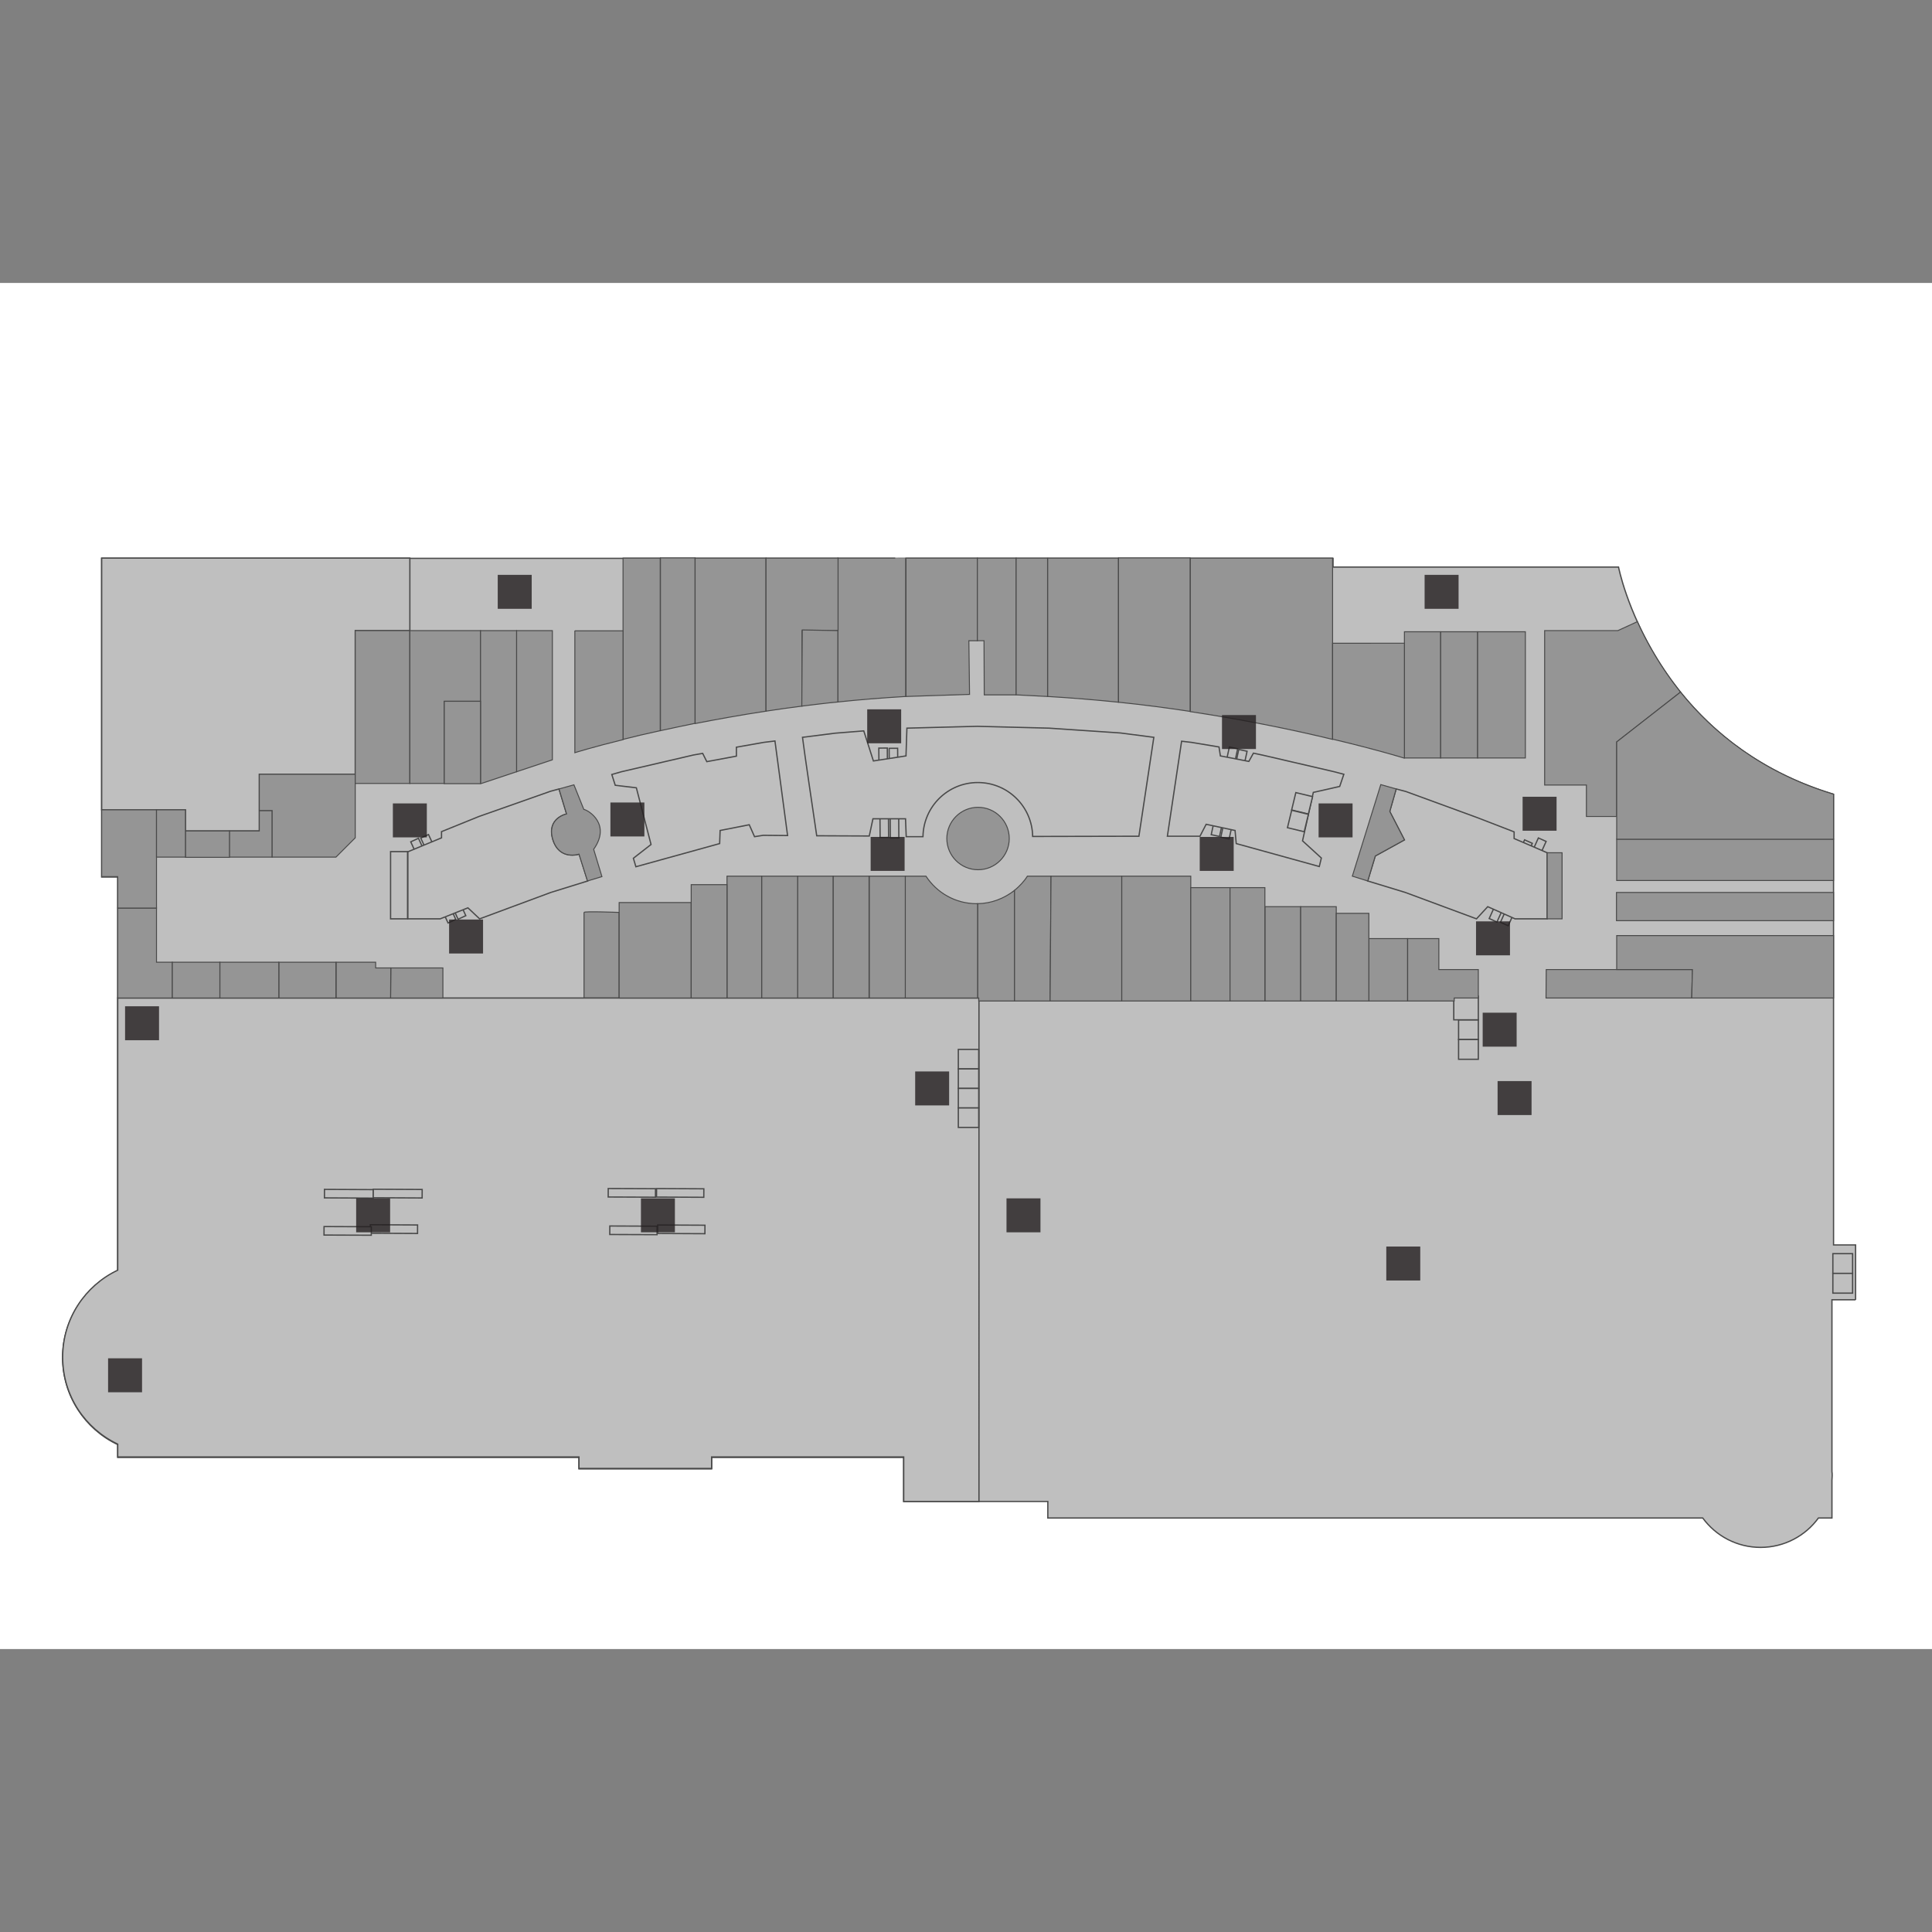 <?xml version="1.0" encoding="utf-8"?>
<!-- Generator: Adobe Illustrator 16.0.0, SVG Export Plug-In . SVG Version: 6.00 Build 0)  -->
<!DOCTYPE svg PUBLIC "-//W3C//DTD SVG 1.1//EN" "http://www.w3.org/Graphics/SVG/1.1/DTD/svg11.dtd">
<svg version="1.1" id="Layer_1" xmlns="http://www.w3.org/2000/svg" xmlns:xlink="http://www.w3.org/1999/xlink" x="0px" y="0px"
	 width="1000px" height="1000px" viewBox="0 0 1000 1000" enable-background="new 0 0 1000 1000" xml:space="preserve">
<rect x="0" y="0" width="1000" height="1000" fill="#808080" stroke="none"/>
<g id="background">
	<rect y="146.455" fill="#FFFFFF" width="1000" height="707.091"/>
</g>
<g id="etc">
	<path fill="#BFBFBF" stroke="#494949" stroke-width="0.66" stroke-miterlimit="10" d="M960.446,672.764v-28.388h-11.402V411.094
		c-94.192-28.388-111.296-117.591-111.296-117.591H689.987v-4.514H52.619v164.983h8.314v203.706
		c-16.867,7.959-28.507,25.182-28.507,45.018s11.64,37.059,28.507,45.018v6.651H299.68v5.938h68.654v-5.938h99.418v22.806h74.593
		v8.552H881.34c6.771,9.265,17.698,15.204,29.933,15.204c12.353,0,23.28-6.058,29.932-15.204h7.009v-19.599
		c0-0.713,0.118-1.425,0.118-2.257c0-0.831,0-1.425-0.118-2.257v-88.847H960.446L960.446,672.764L960.446,672.764z"/>
	<path fill="#BFBFBF" stroke="#494949" stroke-width="0.66" stroke-miterlimit="10" d="M60.934,516.569v140.872
		c-16.867,7.958-28.507,25.182-28.507,45.018c0,19.955,11.64,37.059,28.507,45.017v6.652H299.68v5.938h68.654v-5.938h99.418v23.043
		h38.959V516.569H60.934z"/>
	
		<rect x="332.699" y="410.86" transform="matrix(-0.969 0.247 -0.247 -0.969 766.426 734.917)" fill="#BFBFBF" stroke="#494949" stroke-width="0.66" stroke-miterlimit="10" width="8.908" height="9.265"/>
	
		<rect x="334.934" y="419.88" transform="matrix(-0.969 0.247 -0.247 -0.969 773.095 752.066)" fill="#BFBFBF" stroke="#494949" stroke-width="0.66" stroke-miterlimit="10" width="8.908" height="9.264"/>
	
		<rect x="620.174" y="418.943" transform="matrix(-0.21 0.978 -0.978 -0.21 1175.927 -107.681)" fill="#BFBFBF" stroke="#494949" stroke-width="0.66" stroke-miterlimit="10" width="22.569" height="4.395"/>
	
		<rect x="625.521" y="420.378" transform="matrix(-0.211 0.978 -0.978 -0.211 1184.071 -110.894)" fill="#BFBFBF" stroke="#494949" stroke-width="0.66" stroke-miterlimit="10" width="22.567" height="4.395"/>
	
		<rect x="624.752" y="395.6" transform="matrix(-0.21 0.978 -0.978 -0.21 1158.7 -140.353)" fill="#BFBFBF" stroke="#494949" stroke-width="0.66" stroke-miterlimit="10" width="22.567" height="4.394"/>
	
		<rect x="629.972" y="396.987" transform="matrix(-0.211 0.978 -0.978 -0.211 1166.661 -143.502)" fill="#BFBFBF" stroke="#494949" stroke-width="0.66" stroke-miterlimit="10" width="22.568" height="4.395"/>
	
		<rect x="759.319" y="453.446" transform="matrix(-0.41 0.912 -0.912 -0.41 1517.992 -70.082)" fill="#BFBFBF" stroke="#494949" stroke-width="0.66" stroke-miterlimit="10" width="44.662" height="4.395"/>
	
		<rect x="764.198" y="453.926" transform="matrix(-0.41 0.912 -0.912 -0.41 1527.571 -75.319)" fill="#BFBFBF" stroke="#494949" stroke-width="0.66" stroke-miterlimit="10" width="47.869" height="4.395"/>
	
		<rect x="222.272" y="432.842" transform="matrix(-0.909 0.418 -0.418 -0.909 618.878 776.434)" fill="#BFBFBF" stroke="#494949" stroke-width="0.66" stroke-miterlimit="10" width="4.395" height="46.205"/>
	
		<rect x="227.469" y="430.898" transform="matrix(-0.909 0.418 -0.418 -0.909 627.987 770.553)" fill="#BFBFBF" stroke="#494949" stroke-width="0.66" stroke-miterlimit="10" width="4.395" height="46.206"/>
	
		<rect x="455.528" y="410.862" transform="matrix(-1 0.007 -0.007 -1 918.347 841.129)" fill="#BFBFBF" stroke="#494949" stroke-width="0.66" stroke-miterlimit="10" width="4.395" height="22.568"/>
	
		<rect x="460.873" y="411.1" transform="matrix(-1 0.007 -0.007 -1 928.994 841.62)" fill="#BFBFBF" stroke="#494949" stroke-width="0.66" stroke-miterlimit="10" width="4.395" height="22.568"/>
	
		<rect x="455.053" y="387.106" transform="matrix(-1 0.007 -0.007 -1 917.191 793.672)" fill="#BFBFBF" stroke="#494949" stroke-width="0.66" stroke-miterlimit="10" width="4.395" height="22.568"/>
	
		<rect x="460.398" y="387.225" transform="matrix(-1 0.007 -0.007 -1 927.881 793.874)" fill="#BFBFBF" stroke="#494949" stroke-width="0.66" stroke-miterlimit="10" width="4.395" height="22.568"/>
	<path fill="#BFBFBF" stroke="#494949" stroke-width="0.66" stroke-miterlimit="10" d="M395.297,384.25l-14.135,2.494v4.632
		l-15.323,2.851l-2.138-4.276l-4.751,0.832l-37.297,8.671l-4.988,1.425c0.712,2.257,1.781,5.583,1.781,5.583l10.928,1.307
		l7.602,29.338l-9.146,7.127l1.307,4.395l43.354-11.996l0.237-6.771l15.085-2.97l2.731,6.177l4.514-0.713l12.591,0.119
		l-6.533-48.938L395.297,384.25z"/>
	<path fill="#BFBFBF" stroke="#494949" stroke-width="0.66" stroke-miterlimit="10" d="M286.139,434.493
		c-3.326-11.046,7.126-13.185,7.126-13.185l-3.919-12.946l-4.395,1.188l-37.059,13.065l-19.361,7.84v3.207l-17.46,7.245v34.684
		h16.748l14.373-5.701l6.058,5.701l36.821-13.659l19.124-5.939l-4.396-13.896C299.68,442.096,289.583,445.54,286.139,434.493z"/>
	<polygon fill="#BFBFBF" stroke="#494949" stroke-width="0.66" stroke-miterlimit="10" points="783.703,434.019 783.703,430.573 
		764.343,423.091 727.64,409.668 722.651,408.362 719.325,420.002 726.927,434.73 711.842,443.046 707.923,455.992 727.402,461.932 
		764.224,475.591 770.044,469.296 784.179,475.591 800.808,475.591 800.808,441.383 	"/>
	
		<rect x="202.162" y="440.789" fill="#BFBFBF" stroke="#494949" stroke-width="0.66" stroke-miterlimit="10" width="8.79" height="34.802"/>
	<polygon fill="#BFBFBF" stroke="#494949" stroke-width="0.66" stroke-miterlimit="10" points="674.189,435.206 679.771,410.144 
		693.432,407.056 695.569,400.76 690.581,399.454 653.76,390.901 648.771,389.833 646.395,394.108 631.666,391.258 630.954,386.625 
		616.7,384.25 611.593,383.656 604.229,432.83 621.096,432.83 624.302,426.654 639.269,429.861 639.862,436.632 682.86,448.51 
		683.93,444.114 	"/>
	<path fill="#BFBFBF" stroke="#494949" stroke-width="0.66" stroke-miterlimit="10" d="M579.879,379.38l-36.94-2.494l-37.059-0.95
		l-36.466,0.95l-0.475,14.372l-16.867,2.613l-4.988-15.56l-14.848,1.188l-16.866,2.138c1.069,8.671,5.82,40.385,7.364,50.956
		l27.2,0.119l1.9-8.908h16.867l0.355,9.265h8.671c0.238-15.561,12.828-28.032,28.389-28.032c15.56,0,28.15,12.472,28.388,27.913
		l54.995-0.119l7.721-51.193L579.879,379.38z"/>
	
		<rect x="496.021" y="543.176" fill="#BFBFBF" stroke="#494949" stroke-width="0.66" stroke-miterlimit="10" width="10.571" height="10.097"/>
	
		<rect x="496.021" y="553.272" fill="#BFBFBF" stroke="#494949" stroke-width="0.66" stroke-miterlimit="10" width="10.571" height="10.096"/>
	
		<rect x="496.021" y="563.368" fill="#BFBFBF" stroke="#494949" stroke-width="0.66" stroke-miterlimit="10" width="10.571" height="10.097"/>
	
		<rect x="496.021" y="573.465" fill="#BFBFBF" stroke="#494949" stroke-width="0.66" stroke-miterlimit="10" width="10.571" height="10.096"/>
	
		<rect x="948.688" y="648.89" fill="#BFBFBF" stroke="#494949" stroke-width="0.66" stroke-miterlimit="10" width="10.215" height="10.215"/>
	
		<rect x="948.688" y="659.104" fill="#BFBFBF" stroke="#494949" stroke-width="0.66" stroke-miterlimit="10" width="10.215" height="10.215"/>
	
		<rect x="201.794" y="624.224" transform="matrix(-0.005 1 -1 -0.005 841.372 435.369)" fill="#BFBFBF" stroke="#494949" stroke-width="0.66" stroke-miterlimit="10" width="4.395" height="24.469"/>
	
		<rect x="177.68" y="624.59" transform="matrix(-0.004 1 -1 -0.004 817.494 459.779)" fill="#BFBFBF" stroke="#494949" stroke-width="0.66" stroke-miterlimit="10" width="4.395" height="24.469"/>
	
		<rect x="325.525" y="624.303" transform="matrix(-0.004 1 -1 -0.004 965.71 311.647)" fill="#BFBFBF" stroke="#494949" stroke-width="0.66" stroke-miterlimit="10" width="4.395" height="24.469"/>
	
		<rect x="350.566" y="624.283" transform="matrix(-0.005 1 -1 -0.005 990.92 286.728)" fill="#BFBFBF" stroke="#494949" stroke-width="0.66" stroke-miterlimit="10" width="4.395" height="24.468"/>
	
		<rect x="324.708" y="604.905" transform="matrix(-0.004 1 -1 -0.004 945.492 292.98)" fill="#BFBFBF" stroke="#494949" stroke-width="0.66" stroke-miterlimit="10" width="4.395" height="24.469"/>
	
		<rect x="349.99" y="605.426" transform="matrix(-0.005 1 -1 -0.005 971.484 268.359)" fill="#BFBFBF" stroke="#494949" stroke-width="0.66" stroke-miterlimit="10" width="4.395" height="24.468"/>
	
		<rect x="178.418" y="605.3" transform="matrix(-0.005 1 -1 -0.005 799.442 440.356)" fill="#BFBFBF" stroke="#494949" stroke-width="0.66" stroke-miterlimit="10" width="4.396" height="25.3"/>
	
		<rect x="203.713" y="605.292" transform="matrix(-0.005 1 -1 -0.005 824.829 414.986)" fill="#BFBFBF" stroke="#494949" stroke-width="0.66" stroke-miterlimit="10" width="4.396" height="25.3"/>
	
		<rect x="754.959" y="527.854" fill="#BFBFBF" stroke="#494949" stroke-width="0.66" stroke-miterlimit="10" width="10.215" height="10.215"/>
	
		<rect x="752.465" y="515.619" fill="#BFBFBF" stroke="#494949" stroke-width="0.66" stroke-miterlimit="10" width="12.709" height="12.234"/>
	
		<rect x="754.959" y="538.068" fill="#BFBFBF" stroke="#494949" stroke-width="0.66" stroke-miterlimit="10" width="10.215" height="10.215"/>
	
		<rect x="669.235" y="411.23" transform="matrix(-0.235 0.972 -0.972 -0.235 1236.368 -141.524)" fill="#BFBFBF" stroke="#494949" stroke-width="0.66" stroke-miterlimit="10" width="9.264" height="8.908"/>
	
		<rect x="667.016" y="420.335" transform="matrix(-0.235 0.972 -0.972 -0.235 1242.534 -128.064)" fill="#BFBFBF" stroke="#494949" stroke-width="0.66" stroke-miterlimit="10" width="9.264" height="8.908"/>
	<polygon fill="#BFBFBF" stroke="#494949" stroke-width="0.66" stroke-miterlimit="10" points="95.974,430.099 134.22,430.099 
		134.22,400.76 183.87,400.76 183.87,326.404 212.139,326.404 212.139,288.871 52.619,288.871 52.619,419.171 95.974,419.171 	"/>
</g>
<g id="rooms">
	
		<rect id="k306" x="800.808" y="441.383" fill="#959595" stroke="#494949" stroke-width="0.5" stroke-miterlimit="10" width="7.721" height="34.208"/>
	
		<rect id="r320-2" x="836.679" y="461.932" fill="#959595" stroke="#494949" stroke-width="0.5" stroke-miterlimit="10" width="112.365" height="14.609"/>
	<polygon id="r322" fill="#959595" stroke="#494949" stroke-width="0.5" stroke-miterlimit="10" points="836.798,501.841 
		800.332,501.841 800.214,516.569 800.214,516.569 875.639,516.569 875.639,516.569 875.995,501.841 	"/>
	<polygon id="_x33_21" fill="#959595" stroke="#494949" stroke-width="0.5" stroke-miterlimit="10" points="949.044,484.262 
		836.798,484.262 836.798,501.841 875.995,501.841 875.639,516.569 949.044,516.569 	"/>
	<path id="r318" fill="#959595" stroke="#494949" stroke-width="0.5" stroke-miterlimit="10" d="M869.818,358.237
		c-10.215-12.828-17.461-25.656-22.33-36.465l-10.097,4.632h-37.891v79.938h21.618v16.272h15.679v-38.603L869.818,358.237z"/>
	<path id="r309" fill="#959595" stroke="#494949" stroke-width="0.5" stroke-miterlimit="10" d="M433.662,288.871v74.474
		c11.284-1.188,23.043-2.138,35.158-2.851v-71.624C468.939,288.871,433.662,288.871,433.662,288.871z"/>
	<path id="r310" fill="#959595" stroke="#494949" stroke-width="0.5" stroke-miterlimit="10" d="M468.939,288.871v71.624
		l32.901-1.069l-0.356-27.794h4.396v-42.76H468.939L468.939,288.871z"/>
	<path id="r306-3" fill="#959595" stroke="#494949" stroke-width="0.5" stroke-miterlimit="10" d="M341.846,288.871v89.322
		c5.583-1.188,11.521-2.495,17.936-3.801v-85.64h-17.936V288.871z"/>
	<path id="r306-1-306-2" fill="#959595" stroke="#494949" stroke-width="0.5" stroke-miterlimit="10" d="M322.484,288.871v37.534
		v56.302c5.583-1.426,12.116-2.97,19.242-4.514v-89.322H322.484L322.484,288.871z"/>
	<path id="r305" fill="#959595" stroke="#494949" stroke-width="0.5" stroke-miterlimit="10" d="M297.541,326.404v63.19
		c0,0,9.027-2.851,24.943-6.77v-56.301h-24.943V326.404z"/>
	<path id="r307" fill="#959595" stroke="#494949" stroke-width="0.5" stroke-miterlimit="10" d="M359.781,288.871v85.639
		c11.047-2.138,23.399-4.395,36.703-6.414v-79.225H359.781L359.781,288.871z"/>
	<path id="r312" fill="#959595" stroke="#494949" stroke-width="0.5" stroke-miterlimit="10" d="M542.226,288.871v71.624
		c12.472,0.713,24.825,1.782,36.703,2.97v-74.593H542.226L542.226,288.871z"/>
	<polygon id="r317-1" fill="#959595" stroke="#494949" stroke-width="0.5" stroke-miterlimit="10" points="726.927,326.999 
		726.927,332.938 726.927,392.327 745.694,392.327 745.694,326.999 	"/>
	
		<rect id="r317-2" x="745.694" y="326.999" fill="#959595" stroke="#494949" stroke-width="0.5" stroke-miterlimit="10" width="19.123" height="65.329"/>
	
		<rect id="r317-3" x="764.817" y="326.999" fill="#959595" stroke="#494949" stroke-width="0.5" stroke-miterlimit="10" width="24.706" height="65.329"/>
	<path id="r314-315" fill="#959595" stroke="#494949" stroke-width="0.5" stroke-miterlimit="10" d="M689.749,288.871h-73.643
		v79.463c29.101,4.395,54.52,9.74,73.643,14.373v-49.769V288.871z"/>
	<path id="r313" fill="#959595" stroke="#494949" stroke-width="0.5" stroke-miterlimit="10" d="M578.929,288.871v74.593
		c12.828,1.306,25.3,2.969,37.059,4.751v-79.463h-37.059V288.871z"/>
	<path id="r311-1" fill="#959595" stroke="#494949" stroke-width="0.5" stroke-miterlimit="10" d="M525.953,288.871H505.88v42.76
		c0.118,0,3.444,0,3.444,0l0.119,28.032h16.51V288.871L525.953,288.871z"/>
	<path id="r316" fill="#959595" stroke="#494949" stroke-width="0.5" stroke-miterlimit="10" d="M689.749,332.938v49.649
		c23.044,5.464,36.821,9.74,36.821,9.74h0.356v-59.39H689.749z"/>
	<path id="r328-2" fill="#959595" stroke="#494949" stroke-width="0.5" stroke-miterlimit="10" d="M505.998,467.752v48.817h0.594
		v1.544h18.53v-57.251C519.776,465.02,513.244,467.633,505.998,467.752z"/>
	
		<rect id="r331-2" x="394.228" y="453.498" fill="#959595" stroke="#494949" stroke-width="0.5" stroke-miterlimit="10" width="18.767" height="63.071"/>
	
		<rect id="r331-1" x="412.876" y="453.498" fill="#959595" stroke="#494949" stroke-width="0.5" stroke-miterlimit="10" width="18.41" height="63.071"/>
	
		<rect id="r330-1" x="449.935" y="453.498" fill="#959595" stroke="#494949" stroke-width="0.5" stroke-miterlimit="10" width="18.768" height="63.071"/>
	<path id="r329" fill="#959595" stroke="#494949" stroke-width="0.5" stroke-miterlimit="10" d="M505.523,467.752
		c-11.047,0-20.668-5.702-26.25-14.254h-10.69v63.071h37.415v-48.817C505.88,467.752,505.642,467.752,505.523,467.752z"/>
	
		<rect id="r330-2" x="431.286" y="453.498" fill="#959595" stroke="#494949" stroke-width="0.5" stroke-miterlimit="10" width="18.53" height="63.071"/>
	<path id="r334" fill="#959595" stroke="#494949" stroke-width="0.5" stroke-miterlimit="10" d="M302.292,472.265
		c0,0.595,0,30.17,0,44.187h18.174v-44.187C320.466,472.265,302.292,471.553,302.292,472.265z"/>
	<polygon id="r332-1" fill="#959595" stroke="#494949" stroke-width="0.5" stroke-miterlimit="10" points="376.292,453.498 
		376.292,457.893 376.292,516.569 394.228,516.569 394.228,453.498 	"/>
	<polygon id="r333" fill="#959595" stroke="#494949" stroke-width="0.5" stroke-miterlimit="10" points="320.466,467.157 
		320.466,472.265 320.466,516.569 357.762,516.569 357.762,467.157 	"/>
	<polygon id="r332-2" fill="#959595" stroke="#494949" stroke-width="0.5" stroke-miterlimit="10" points="357.762,457.893 
		357.762,467.157 357.762,516.569 376.292,516.569 376.292,457.893 	"/>
	<path id="r328-1" fill="#959595" stroke="#494949" stroke-width="0.5" stroke-miterlimit="10" d="M531.773,453.498
		c-1.781,2.851-4.157,5.227-6.651,7.364v57.252h18.41l0.476-64.616H531.773L531.773,453.498z"/>
	<polygon id="r324-1" fill="#959595" stroke="#494949" stroke-width="0.5" stroke-miterlimit="10" points="673.239,469.296 
		654.71,469.296 654.71,518.113 673.239,518.113 673.239,518.113 	"/>
	<polygon id="r324-2" fill="#959595" stroke="#494949" stroke-width="0.5" stroke-miterlimit="10" points="691.649,469.296 
		673.239,469.296 673.239,518.113 691.649,518.113 691.649,518.113 	"/>
	
		<rect id="r323-2" x="708.517" y="485.806" fill="#959595" stroke="#494949" stroke-width="0.5" stroke-miterlimit="10" width="20.073" height="32.309"/>
	<polygon id="r323-1" fill="#959595" stroke="#494949" stroke-width="0.5" stroke-miterlimit="10" points="744.744,501.841 
		744.744,485.806 728.59,485.806 728.59,518.113 752.702,518.113 752.702,516.569 765.174,516.569 765.174,501.841 	"/>
	<polygon id="r323-3" fill="#959595" stroke="#494949" stroke-width="0.5" stroke-miterlimit="10" points="708.517,472.74 
		691.649,472.74 691.649,518.113 708.517,518.113 708.517,485.806 	"/>
	<polygon id="r326" fill="#959595" stroke="#494949" stroke-width="0.5" stroke-miterlimit="10" points="616.344,453.498 
		580.592,453.498 580.592,518.113 616.344,518.113 	"/>
	<polygon id="r327-1-327-2" fill="#959595" stroke="#494949" stroke-width="0.5" stroke-miterlimit="10" points="544.008,453.498 
		543.532,518.113 543.532,518.113 580.592,518.113 580.592,453.498 	"/>
	<polygon id="r325-2" fill="#959595" stroke="#494949" stroke-width="0.5" stroke-miterlimit="10" points="616.344,459.437 
		616.344,518.113 636.655,518.113 636.655,459.437 	"/>
	<polygon id="r325-1" fill="#959595" stroke="#494949" stroke-width="0.5" stroke-miterlimit="10" points="654.71,459.437 
		636.655,459.437 636.655,518.113 654.71,518.113 654.71,469.296 	"/>
	<path id="r340-341-1" fill="#959595" stroke="#494949" stroke-width="0.5" stroke-miterlimit="10" d="M60.934,516.569h28.27V498.04
		h-8.196v-28.032c-6.533,0-14.016,0-20.074,0V516.569z"/>
	
		<rect id="r337" x="144.316" y="498.04" fill="#959595" stroke="#494949" stroke-width="0.5" stroke-miterlimit="10" width="29.576" height="18.529"/>
	<path id="r338" fill="#959595" stroke="#494949" stroke-width="0.5" stroke-miterlimit="10" d="M144.316,516.569V498.04H113.79
		c0,4.989,0,13.659,0,18.529H144.316z"/>
	<path id="r335" fill="#959595" stroke="#494949" stroke-width="0.5" stroke-miterlimit="10" d="M202.162,516.569h27.082v-15.56
		h-26.962C202.281,505.286,202.162,513.125,202.162,516.569z"/>
	<path id="r336" fill="#959595" stroke="#494949" stroke-width="0.5" stroke-miterlimit="10" d="M202.162,516.569
		c0-3.444,0.119-11.283,0.119-15.56h-7.839v-2.97h-20.43v18.529H202.162z"/>
	<path id="r339" fill="#959595" stroke="#494949" stroke-width="0.5" stroke-miterlimit="10" d="M113.79,516.569
		c0-4.87,0-13.54,0-18.529H89.203v18.529H113.79z"/>
	<path id="r341-2" fill="#959595" stroke="#494949" stroke-width="0.5" stroke-miterlimit="10" d="M52.619,419.171v34.564h8.314
		v16.273c6.177,0,13.541,0,20.074,0V443.64v-24.469H52.619L52.619,419.171z"/>
	<polygon id="r344" fill="#959595" stroke="#494949" stroke-width="0.5" stroke-miterlimit="10" points="134.22,419.527 
		134.22,430.099 118.66,430.099 118.66,443.64 140.872,443.64 140.872,419.527 	"/>
	
		<rect id="r343" x="95.974" y="430.099" fill="#959595" stroke="#494949" stroke-width="0.5" stroke-miterlimit="10" width="22.805" height="13.659"/>
	<polygon id="r345" fill="#959595" stroke="#494949" stroke-width="0.5" stroke-miterlimit="10" points="134.22,400.76 
		134.22,419.527 140.872,419.527 140.872,443.64 173.893,443.64 183.87,433.662 183.87,420.834 183.87,400.76 	"/>
	<polygon id="r302" fill="#959595" stroke="#494949" stroke-width="0.5" stroke-miterlimit="10" points="183.87,326.404 
		183.87,405.511 193.016,405.511 212.139,405.511 212.139,326.404 	"/>
	<polygon id="r303-1" fill="#959595" stroke="#494949" stroke-width="0.5" stroke-miterlimit="10" points="212.139,326.404 
		248.723,326.404 248.723,362.988 229.956,362.988 229.956,405.511 212.139,405.511 	"/>
	<polygon id="r304-3" fill="#959595" stroke="#494949" stroke-width="0.5" stroke-miterlimit="10" points="285.901,326.404 
		267.372,326.404 267.372,399.454 285.901,393.277 	"/>
	<polygon id="r304-2" fill="#959595" stroke="#494949" stroke-width="0.5" stroke-miterlimit="10" points="248.723,326.404 
		248.723,405.511 249.198,405.511 267.372,399.454 267.372,326.404 	"/>
	
		<rect id="r303-2" x="229.956" y="362.988" fill="#959595" stroke="#494949" stroke-width="0.5" stroke-miterlimit="10" width="18.767" height="42.642"/>
	<path id="k302" fill="#959595" stroke="#494949" stroke-width="0.5" stroke-miterlimit="10" d="M289.346,408.362l3.919,12.946
		c0,0-10.453,2.139-7.126,13.185c3.326,11.047,13.541,7.603,13.541,7.603l4.395,13.896l7.483-2.257l-4.276-14.135
		c9.146-12.946-2.613-20.192-5.107-20.667l-5.108-12.709L289.346,408.362z"/>
	<polygon id="k304" fill="#959595" stroke="#494949" stroke-width="0.5" stroke-miterlimit="10" points="726.927,434.73 
		719.325,420.002 722.651,408.362 714.693,406.105 699.965,453.498 707.923,455.992 711.842,443.046 	"/>
	<circle fill="#959595" stroke="#494949" stroke-width="0.5" stroke-miterlimit="10" cx="506.236" cy="434.018" r="16.154"/>
	<path id="r308-1" fill="#959595" stroke="#494949" stroke-width="0.5" stroke-miterlimit="10" d="M396.484,288.871v79.225
		c6.058-0.95,12.234-1.781,18.648-2.613v-39.079h18.648v-37.534H396.484z"/>
	<path id="r308-2" fill="#959595" stroke="#494949" stroke-width="0.5" stroke-miterlimit="10" d="M433.662,326.404l-18.411-0.356
		l-0.237,39.435c6.058-0.713,12.234-1.544,18.648-2.138V326.404z"/>
	<path id="r320-1" fill="#959595" stroke="#494949" stroke-width="0.5" stroke-miterlimit="10" d="M836.798,455.755h112.246v-21.38
		c-11.759,0-40.979,0-112.246,0V455.755z"/>
	<path id="r319" fill="#959595" stroke="#494949" stroke-width="0.5" stroke-miterlimit="10" d="M869.818,358.237l-33.021,25.775
		v38.603v11.76c71.268,0,100.487,0,112.246,0v-23.281C911.866,399.81,886.685,379.143,869.818,358.237z"/>
	<polygon id="r342" fill="#959595" stroke="#494949" stroke-width="0.5" stroke-miterlimit="10" points="95.974,419.171 
		81.007,419.171 81.007,443.64 95.974,443.64 95.974,430.099 	"/>
	<polygon id="r311-2" fill="#959595" stroke="#494949" stroke-width="0.5" stroke-miterlimit="10" points="542.226,360.494 
		525.953,359.663 525.953,288.871 542.226,288.871 	"/>
</g>
<g id="signs">
	<g id="toilet">
		<rect x="737.38" y="297.541" opacity="0.8" fill="#231F20" enable-background="new    " width="17.579" height="17.58"/>
		<rect x="257.631" y="297.541" opacity="0.8" fill="#231F20" enable-background="new    " width="17.58" height="17.58"/>
		<rect x="64.734" y="520.846" opacity="0.8" fill="#231F20" enable-background="new    " width="17.58" height="17.579"/>
	</g>
	<g id="escalator">
		<rect x="448.865" y="367.146" opacity="0.8" fill="#231F20" enable-background="new    " width="17.58" height="17.58"/>
		<rect x="203.35" y="415.845" opacity="0.8" fill="#231F20" enable-background="new    " width="17.579" height="17.58"/>
		<rect x="232.45" y="475.947" opacity="0.8" fill="#231F20" enable-background="new    " width="17.58" height="17.579"/>
		<rect x="450.647" y="433.187" opacity="0.8" fill="#231F20" enable-background="new    " width="17.579" height="17.579"/>
		<rect x="632.498" y="370.115" opacity="0.8" fill="#231F20" enable-background="new    " width="17.579" height="17.579"/>
		<rect x="620.977" y="433.187" opacity="0.8" fill="#231F20" enable-background="new    " width="17.579" height="17.579"/>
		<rect x="788.099" y="412.4" opacity="0.8" fill="#231F20" enable-background="new    " width="17.579" height="17.579"/>
		<rect x="763.986" y="476.897" opacity="0.8" fill="#231F20" enable-background="new    " width="17.579" height="17.579"/>
		<rect x="184.345" y="620.264" opacity="0.8" fill="#231F20" enable-background="new    " width="17.58" height="17.579"/>
		<rect x="331.75" y="620.264" opacity="0.8" fill="#231F20" enable-background="new    " width="17.579" height="17.579"/>
	</g>
	<g id="entrance">
		<rect x="520.965" y="620.264" opacity="0.8" fill="#231F20" enable-background="new    " width="17.579" height="17.579"/>
		<rect x="775.151" y="559.567" opacity="0.8" fill="#231F20" enable-background="new    " width="17.579" height="17.579"/>
	</g>
	<g id="lift">
		<rect x="315.952" y="415.37" opacity="0.8" fill="#231F20" enable-background="new    " width="17.579" height="17.579"/>
		<rect x="682.504" y="415.845" opacity="0.8" fill="#231F20" enable-background="new    " width="17.579" height="17.58"/>
		<rect x="473.69" y="554.579" opacity="0.8" fill="#231F20" enable-background="new    " width="17.579" height="17.579"/>
		<rect x="55.945" y="703.053" opacity="0.8" fill="#231F20" enable-background="new    " width="17.58" height="17.579"/>
		<rect x="767.431" y="524.172" opacity="0.8" fill="#231F20" enable-background="new    " width="17.579" height="17.579"/>
	</g>
	
		<rect id="parking" x="717.544" y="645.207" opacity="0.8" fill="#231F20" enable-background="new    " width="17.579" height="17.579"/>
</g>
</svg>
